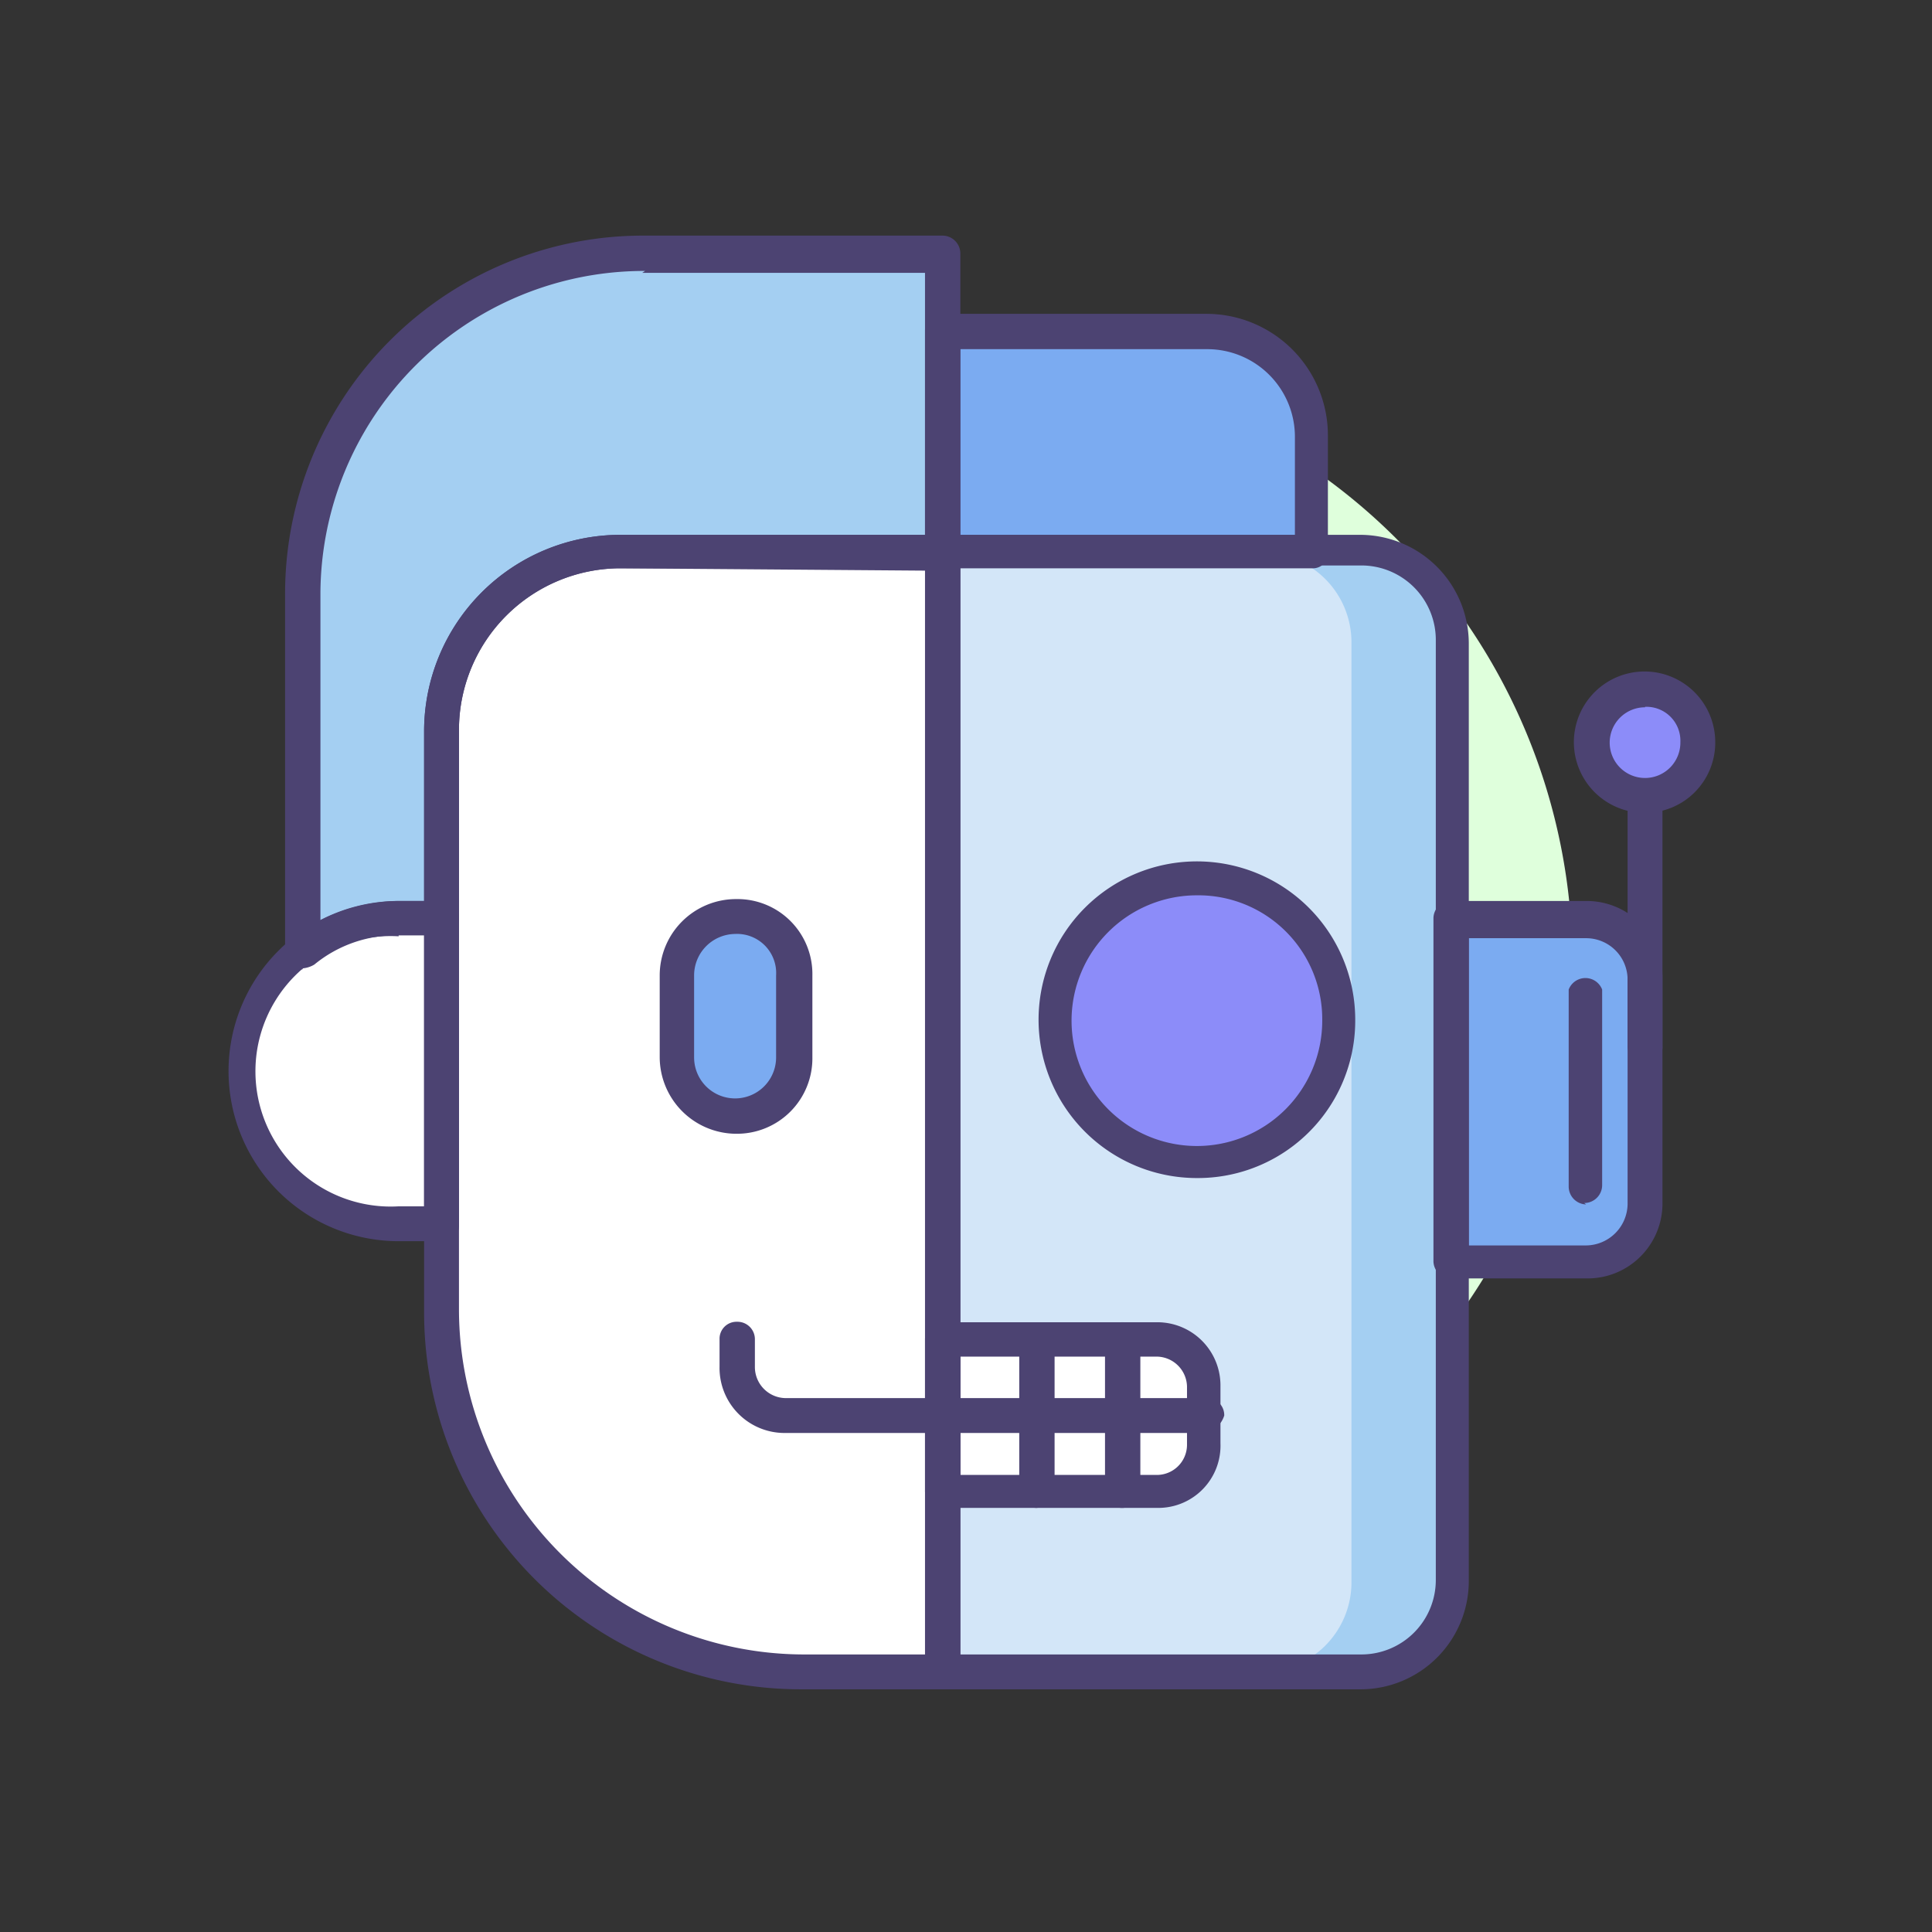 <svg id="Hero" xmlns="http://www.w3.org/2000/svg" viewBox="0 0 41 41"><rect x="0" y="0" width="41" height="41" fill="#333333" stroke="none"/><defs><style>.cls-3{fill:#a4cff2}.cls-4{fill:#fff}.cls-5{fill:#7babf1}.cls-6{fill:#4c4372}</style></defs><path d="M33.37 20.45A12.75 12.75 0 1120.62 7.7a12.75 12.75 0 0112.75 12.75z" fill="#dfffdc"/><path d="M28.89 35.48H20V11.73h8.89a1.9 1.9 0 011.91 1.91v19.93a1.9 1.9 0 01-1.91 1.91z" fill="#d3e6f8"/><path class="cls-3" d="M28.89 11.73h-2.12a1.9 1.9 0 011.91 1.91v19.93a1.9 1.9 0 01-1.91 1.91h2.12a1.9 1.9 0 001.91-1.91V13.64a1.88 1.88 0 00-1.91-1.91z"/><path class="cls-4" d="M20 28.46h4.57a1 1 0 011 1v1.24a1 1 0 01-1 1H20z"/><path class="cls-5" d="M33.66 26.76H30.8v-7.27h2.86a1.23 1.23 0 011.25 1.25v4.77a1.23 1.23 0 01-1.25 1.25z"/><path class="cls-4" d="M20 35.48h-3a7.69 7.69 0 01-7.67-7.68V15.51a3.79 3.79 0 013.78-3.78H20z"/><path class="cls-4" d="M8.46 26h.91v-6.51h-.91a3.24 3.24 0 000 6.48z"/><path class="cls-3" d="M13.69 5.41a7.28 7.28 0 00-7.27 7.27v7.56a3.1 3.1 0 012-.71h.91v-4a3.79 3.79 0 013.78-3.78H20V5.41z"/><path class="cls-5" d="M27.85 11.73H20V7.08h5.61a2.21 2.21 0 012.2 2.2v2.45zm-12.25 12a1.23 1.23 0 01-1.25-1.25v-1.74a1.25 1.25 0 012.5 0v1.74a1.25 1.25 0 01-1.25 1.25z"/><path class="cls-6" d="M28.89 35.85H20a.36.36 0 01-.37-.37V11.73a.37.37 0 01.37-.38h8.89a2.31 2.31 0 012.28 2.29v19.93a2.3 2.3 0 01-2.28 2.28zm-8.51-.74h8.51a1.58 1.58 0 001.58-1.58V13.6a1.58 1.58 0 00-1.58-1.6h-8.51z"/><path class="cls-6" d="M33.66 27.13H30.8a.37.37 0 01-.38-.37v-7.27a.37.37 0 01.38-.37h2.86a1.61 1.61 0 011.62 1.62v4.77a1.59 1.59 0 01-1.62 1.62zm-2.49-.7h2.49a.89.89 0 00.88-.87v-4.78a.88.88 0 00-.88-.87h-2.49z"/><path class="cls-6" d="M34.91 22.57a.37.37 0 01-.37-.38v-5.36a.37.37 0 11.74 0v5.36a.35.35 0 01-.37.38zm-1.25 2.99a.38.38 0 01-.37-.38V21a.38.38 0 01.71 0v4.15a.38.38 0 01-.38.38zM20 35.85h-3a8 8 0 01-8-8V15.51a4.17 4.17 0 014.15-4.16H20a.38.38 0 01.38.38v23.75a.37.37 0 01-.38.37zm-6.85-23.79a3.43 3.43 0 00-3.41 3.4V27.8a7.33 7.33 0 007.31 7.31h2.62v-23z"/><path class="cls-6" d="M6.42 20.57a.36.36 0 01-.37-.37v-7.56A7.6 7.6 0 0113.65 5H20a.38.38 0 01.38.37v6.32a.38.38 0 01-.38.37h-6.85a3.43 3.43 0 00-3.41 3.41v4a.37.37 0 01-.37.38h-.91a2.73 2.73 0 00-1.79.62.57.57 0 01-.25.08zm7.27-14.82a6.87 6.87 0 00-6.89 6.89v6.89a3.74 3.74 0 011.66-.41H9v-3.61a4.17 4.17 0 014.15-4.16h6.48V5.79h-6z"/><path class="cls-6" d="M9.37 26.34h-.91a3.61 3.61 0 110-7.22h.91a.36.36 0 01.37.37V26a.36.36 0 01-.37.37zm-.91-6.47a2.87 2.87 0 100 5.73H9v-5.78h-.54zm19.39-7.81H20a.37.37 0 01-.37-.37V7a.37.37 0 01.37-.34h5.61a2.58 2.58 0 012.57 2.58v2.45a.32.32 0 01-.33.37zm-7.47-.71h7.1V9.28a1.86 1.86 0 00-1.87-1.87h-5.23zM24.57 32H20a.36.36 0 01-.37-.37v-3.2a.36.36 0 01.37-.37h4.57a1.34 1.34 0 011.33 1.33v1.24A1.32 1.32 0 0124.57 32zm-4.19-.7h4.19a.64.64 0 00.62-.63v-1.25a.65.65 0 00-.62-.63h-4.19z"/><path class="cls-6" d="M25.57 30.41h-8.93A1.38 1.38 0 0115.27 29v-.58a.36.36 0 01.37-.37.37.37 0 01.38.37V29a.66.66 0 00.66.67h8.93a.36.36 0 01.37.37.54.54 0 01-.41.37z"/><path class="cls-6" d="M22 32a.37.37 0 01-.37-.37v-3.2a.38.38 0 01.75 0v3.2A.43.43 0 0122 32zm1.82 0a.36.36 0 01-.37-.37v-3.2a.36.36 0 01.37-.37.37.37 0 01.38.37v3.2c-.05.2-.2.37-.38.37zm-8.22-7.94a1.63 1.63 0 01-1.6-1.62V20.7a1.62 1.62 0 011.62-1.62 1.59 1.59 0 011.62 1.62v1.74a1.6 1.6 0 01-1.62 1.62zm0-4.24a.88.88 0 00-.87.88v1.74a.87.87 0 101.74 0V20.7a.83.83 0 00-.87-.88z"/><path d="M36 15.75a1.12 1.12 0 11-1.12-1.12A1.12 1.12 0 0136 15.75zm-7.57 5.82a3 3 0 11-3-3 3 3 0 013 3z" fill="#8c8cf9"/><path class="cls-6" d="M34.91 17.25a1.5 1.5 0 111.49-1.5 1.49 1.49 0 01-1.49 1.5zm0-2.24a.75.75 0 10.75.74.72.72 0 00-.75-.75zM25.4 25a3.36 3.36 0 113.36-3.36A3.34 3.34 0 0125.4 25zm0-6a2.66 2.66 0 102.66 2.66A2.63 2.63 0 0025.4 19z"/></svg>